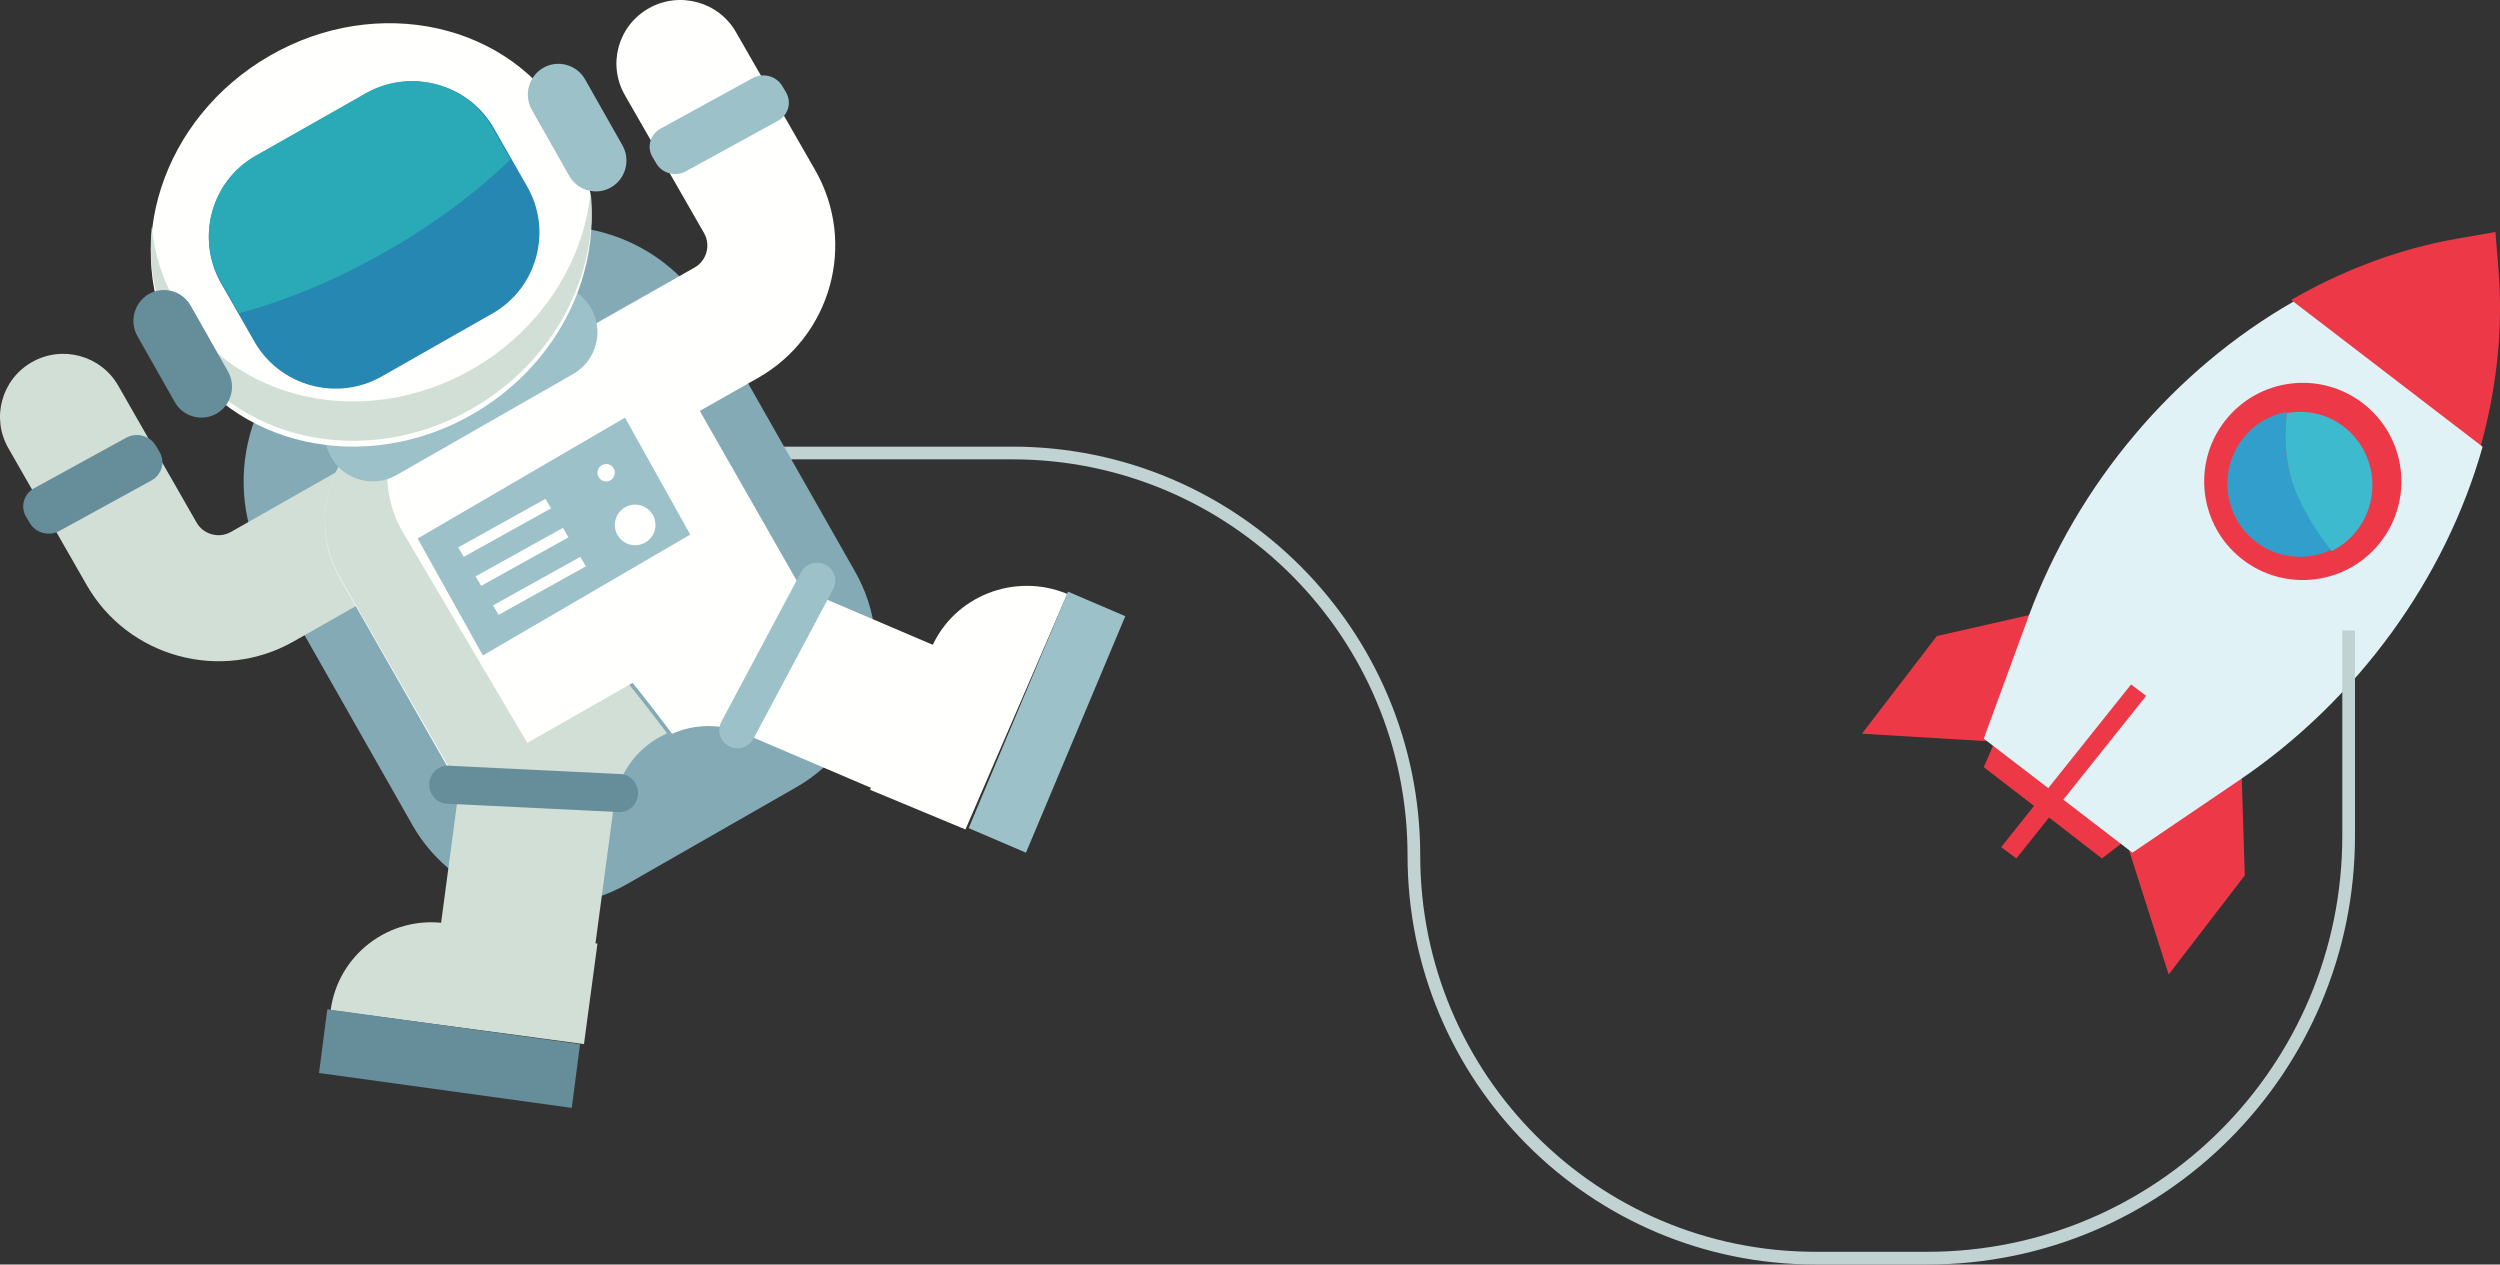 <?xml version="1.0" encoding="UTF-8"?>
<svg width="431px" height="218px" viewBox="0 0 431 218" version="1.1" xmlns="http://www.w3.org/2000/svg" xmlns:xlink="http://www.w3.org/1999/xlink">
    <rect x="0" y="0" width="431" height="218" fill="#333333" stroke="none"/>
    <!-- Generator: Sketch 61.2 (89653) - https://sketch.com -->
    <title>Group 9</title>
    <desc>Created with Sketch.</desc>
    <g id="Page-1" stroke="none" stroke-width="1" fill="none" fill-rule="evenodd">
        <g id="Desktop-HD" transform="translate(-464, -747)">
            <g id="146231-OUBG69-67" transform="translate(67, 540)">
                <g id="Group-9" transform="translate(397, 207)">
                    <path d="M430.896,48.932 C430.852,48.116 430.797,47.301 430.731,46.487 L430.213,40 L423.787,41.113 C422.983,41.252 422.178,41.403 421.385,41.567 C412.171,43.444 403.277,46.931 395,51.71 L427.645,77 C430.213,67.795 431.37,58.32 430.896,48.932" id="Fill-69" fill="#ED3947"></path>
                    <polyline id="Fill-70" fill="#ED3947" points="350 106 333.908 109.656 321 126.491 346.255 128 350 106"></polyline>
                    <polyline id="Fill-71" fill="#ED3947" points="386.473 134 387 150.919 373.882 168 366 143.292 386.473 134"></polyline>
                    <path d="M396.052,57 C376.979,69.929 360.424,89.853 350.745,112.111 L342,132.25 L352.197,140.124 L362.382,148 L379.773,134.528 C398.978,119.64 414.201,98.684 422,77.045 L396.052,57" id="Fill-72" fill="#ED3947"></path>
                    <path d="M395.392,52 C374.85,63.744 358.106,83.416 349.651,106.475 L342,127.34 L367.628,147 L386.123,134.458 C406.566,120.597 421.637,99.636 428,77.022 L395.392,52" id="Fill-73" fill="#E0F2F6"></path>
                    <polyline id="Fill-74" fill="#ED3947" points="347.618 148 345 146.035 367.393 118 370 119.965 347.618 148"></polyline>
                    <path d="M410.437,93.413 C404.687,100.834 394.008,102.188 386.582,96.436 C379.167,90.685 377.813,80.007 383.563,72.587 C389.313,65.166 399.992,63.812 407.418,69.564 C414.833,75.315 416.187,85.993 410.437,93.413" id="Fill-75" fill="#ED3947"></path>
                    <path d="M394.238,71 C391.322,71.545 388.581,73.115 386.63,75.662 C382.387,81.169 383.384,89.095 388.855,93.363 C392.747,96.403 397.845,96.755 402,94.726 C399.621,91.825 397.571,88.556 395.926,84.856 C394.183,80.75 393.58,75.801 394.238,71" id="Fill-76" fill="#319ECC"></path>
                    <path d="M404.167,73.639 C401.243,71.339 397.63,70.58 394.258,71.215 C393.604,76.029 394.204,80.989 395.939,85.106 C397.576,88.815 399.617,92.091 401.985,95 C403.654,94.176 405.171,92.975 406.382,91.385 C410.606,85.863 409.613,77.919 404.167,73.639" id="Fill-77" fill="#3DBACE"></path>
                    <path d="M122,79.191 L174.517,79.191 C193.332,79.193 210.362,86.835 222.703,99.198 C235.032,111.564 242.662,128.634 242.662,147.5 C242.662,186.437 274.143,218 312.99,218 L332.272,218 C372.989,218 406,184.911 406,144.092 L406,108.696 L403.814,108.696 L403.814,144.092 C403.814,163.9 395.802,181.822 382.86,194.804 C369.907,207.783 352.024,215.809 332.272,215.809 L312.99,215.809 C294.168,215.809 277.138,208.165 264.808,195.802 C252.467,183.436 244.848,166.366 244.848,147.5 C244.848,108.563 213.357,77 174.517,77 L122,77 L122,79.191" id="Fill-78" fill="#C0D2D2"></path>
                    <path d="M137.314,135.699 L108.098,152.421 C95.091,159.867 78.533,155.318 71.115,142.263 L45.943,97.96 C37.715,83.476 42.788,64.866 57.219,56.607 L81.063,42.958 C95.494,34.698 114.034,39.791 122.263,54.275 L147.435,98.579 C154.852,111.634 150.321,128.254 137.314,135.699" id="Fill-79" fill="#84AAB5"></path>
                    <path d="M57,174.16 L100.677,180 L103,162.677 L76.673,159.157 C67.092,157.875 58.284,164.592 57,174.16" id="Fill-80" fill="#D2DFD7"></path>
                    <polyline id="Fill-81" fill="#668D9A" points="98.573 191 55 184.986 56.427 174 100 180.014 98.573 191"></polyline>
                    <path d="M82.194,113 L76,159.423 L102.61,163 L105.864,138.619 C106.623,132.928 110.279,128.519 115,126.423 C112.449,123.052 109.869,119.668 107.083,116.345 L82.194,113" id="Fill-82" fill="#D2DFD7"></path>
                    <path d="M118.274,93 L108.376,116.502 L108,116.451 C110.771,119.767 113.337,123.144 115.874,126.507 C119.597,124.851 123.984,124.644 128.135,126.416 L150.574,136 L161,111.247 L118.274,93" id="Fill-83" fill="#FFFFFE"></path>
                    <path d="M184,102.395 L166.444,143 L150,136.159 L160.582,111.684 C164.434,102.776 174.918,98.617 184,102.395" id="Fill-84" fill="#FFFFFE"></path>
                    <polyline id="Fill-85" fill="#9DC1C9" points="176.878 147 194 106.231 184.125 102 167 142.771 176.878 147"></polyline>
                    <path d="M130.655,65.169 L103.491,80.559 C98.201,83.557 91.466,81.725 88.45,76.47 C85.433,71.214 87.277,64.523 92.566,61.525 L119.729,46.136 C121.837,44.94 122.575,42.264 121.372,40.169 L107.721,16.384 C104.704,11.129 106.547,4.437 111.837,1.441 C117.127,-1.557 123.862,0.274 126.879,5.531 L140.53,29.315 C147.757,41.906 143.327,57.99 130.655,65.169" id="Fill-86" fill="#FFFFFE"></path>
                    <path d="M50.629,110.58 L77.495,95.314 C82.726,92.341 84.55,85.703 81.566,80.49 C78.582,75.277 71.922,73.46 66.69,76.433 L39.823,91.699 C37.738,92.885 35.074,92.158 33.885,90.08 L20.382,66.486 C17.398,61.273 10.738,59.456 5.505,62.429 C0.273,65.402 -1.549,72.039 1.434,77.254 L14.937,100.847 C22.083,113.337 38.095,117.703 50.629,110.58" id="Fill-87" fill="#D2DFD7"></path>
                    <polyline id="Fill-88" fill="#FFFFFE" points="87.513 23 86.228 18.777 82 17.512 86.223 16.227 87.488 12 88.773 16.222 93 17.487 88.778 18.772 87.513 23"></polyline>
                    <path d="M138,101.242 L78.748,135 L58.562,99.636 C53.215,90.27 56.512,78.235 65.887,72.893 L91.046,58.559 C100.422,53.218 112.468,56.512 117.814,65.879 L138,101.242" id="Fill-89" fill="#FFFFFE"></path>
                    <path d="M95,135 L69.36,91.576 C65.339,84.573 66.169,76.087 70.768,70 L65.975,72.714 C56.517,78.071 53.191,90.14 58.585,99.534 L78.949,135 L95,135" id="Fill-90" fill="#D2DFD7"></path>
                    <path d="M98.842,64.464 L68.334,81.92 C64.391,84.174 59.325,82.784 57.078,78.829 C54.829,74.873 56.215,69.792 60.157,67.536 L90.667,50.08 C94.609,47.826 99.674,49.216 101.923,53.171 C104.171,57.127 102.784,62.209 98.842,64.464" id="Fill-91" fill="#9DC1C9"></path>
                    <path d="M97.737,21.09 C107.386,38.159 100.102,60.686 81.47,71.405 C62.837,82.126 39.911,76.978 30.263,59.91 C20.614,42.841 27.898,20.314 46.53,9.595 C65.164,-1.126 88.089,4.022 97.737,21.09" id="Fill-92" fill="#FFFFFE"></path>
                    <path d="M101.832,33 C100.671,45.025 93.403,56.74 81.471,63.611 C62.834,74.343 39.901,69.19 30.25,52.103 C27.94,48.013 26.611,43.609 26.165,39.131 C25.512,45.888 26.781,52.743 30.253,58.891 C39.904,75.978 62.837,81.131 81.474,70.399 C95.652,62.237 103.249,47.235 101.832,33" id="Fill-93" fill="#D2DFD7"></path>
                    <path d="M85.123,22.071 L90.904,32.183 C95.279,39.835 92.579,49.675 84.907,54.039 L65.802,64.905 C58.119,69.275 48.254,66.582 43.878,58.929 L38.096,48.818 C33.72,41.165 36.42,31.327 44.103,26.957 L63.209,16.091 C70.881,11.727 80.747,14.42 85.123,22.071" id="Fill-94" fill="#2787B3"></path>
                    <path d="M84.853,22.001 L88,27.488 C82.152,33.173 74.745,38.719 66.225,43.549 C57.705,48.378 49.131,51.892 41.232,54 L38.085,48.514 C33.733,40.928 36.418,31.175 44.058,26.844 L63.059,16.073 C70.689,11.747 80.501,14.416 84.853,22.001" id="Fill-95" fill="#2AA9B6"></path>
                    <path d="M37.339,71.306 L37.339,71.306 C34.816,72.755 31.575,71.861 30.135,69.322 L23.69,57.945 C22.251,55.405 23.138,52.142 25.661,50.694 C28.184,49.246 31.426,50.138 32.864,52.678 L39.311,64.055 C40.749,66.595 39.862,69.857 37.339,71.306" id="Fill-96" fill="#668D9A"></path>
                    <path d="M105.339,32.306 L105.339,32.306 C102.816,33.754 99.575,32.861 98.135,30.322 L91.69,18.944 C90.251,16.405 91.138,13.142 93.661,11.694 C96.184,10.246 99.426,11.139 100.864,13.678 L107.311,25.056 C108.749,27.594 107.862,30.858 105.339,32.306" id="Fill-97" fill="#9DC1C9"></path>
                    <polyline id="Fill-98" fill="#9DC1C9" points="52 72.895 54 72.105 52 72.895"></polyline>
                    <polyline id="Fill-99" fill="#9DC1C9" points="119 92.161 83.249 113 72 92.839 107.751 72 119 92.161"></polyline>
                    <path d="M112.54,88.766 C113.497,90.446 112.912,92.582 111.234,93.54 C109.554,94.497 107.418,93.912 106.46,92.233 C105.503,90.555 106.087,88.417 107.767,87.46 C109.446,86.503 111.583,87.088 112.54,88.766" id="Fill-100" fill="#FFFFFE"></path>
                    <path d="M105.802,80.757 C106.213,81.476 105.962,82.393 105.243,82.802 C104.523,83.213 103.608,82.962 103.197,82.243 C102.787,81.524 103.037,80.607 103.757,80.198 C104.476,79.787 105.393,80.038 105.802,80.757" id="Fill-101" fill="#FFFFFE"></path>
                    <polyline id="Fill-102" fill="#FFFFFE" points="95 87.637 79.957 96 79 94.363 94.043 86 95 87.637"></polyline>
                    <polyline id="Fill-103" fill="#FFFFFE" points="98 92.637 82.957 101 82 99.363 97.042 91 98 92.637"></polyline>
                    <polyline id="Fill-104" fill="#FFFFFE" points="101 97.637 85.958 106 85 104.363 100.042 96 101 97.637"></polyline>
                    <path d="M26.109,82.833 L10.256,91.526 C8.458,92.512 6.171,91.91 5.146,90.182 L4.493,89.081 C3.468,87.352 4.094,85.153 5.892,84.167 L21.744,75.474 C23.542,74.488 25.83,75.09 26.855,76.818 L27.508,77.919 C28.532,79.648 27.906,81.847 26.109,82.833" id="Fill-105" fill="#668D9A"></path>
                    <path d="M134.109,20.833 L118.256,29.526 C116.459,30.512 114.17,29.91 113.146,28.182 L112.493,27.081 C111.468,25.352 112.094,23.153 113.891,22.167 L129.744,13.474 C131.541,12.488 133.83,13.09 134.855,14.818 L135.507,15.919 C136.532,17.648 135.906,19.847 134.109,20.833" id="Fill-106" fill="#9DC1C9"></path>
                    <path d="M106.677,139.996 L77.025,138.557 C75.274,138.471 73.922,136.936 74.004,135.126 C74.086,133.317 75.572,131.919 77.323,132.004 L106.975,133.444 C108.725,133.528 110.078,135.065 109.996,136.874 C109.914,138.684 108.427,140.082 106.677,139.996" id="Fill-107" fill="#668D9A"></path>
                    <path d="M129.906,127.342 L143.635,101.578 C144.445,100.056 143.862,98.17 142.332,97.364 C140.802,96.557 138.905,97.137 138.095,98.658 L124.366,124.422 C123.554,125.944 124.138,127.83 125.667,128.636 C127.198,129.443 129.096,128.863 129.906,127.342" id="Fill-108" fill="#9DC1C9"></path>
                </g>
            </g>
        </g>
    </g>
</svg>